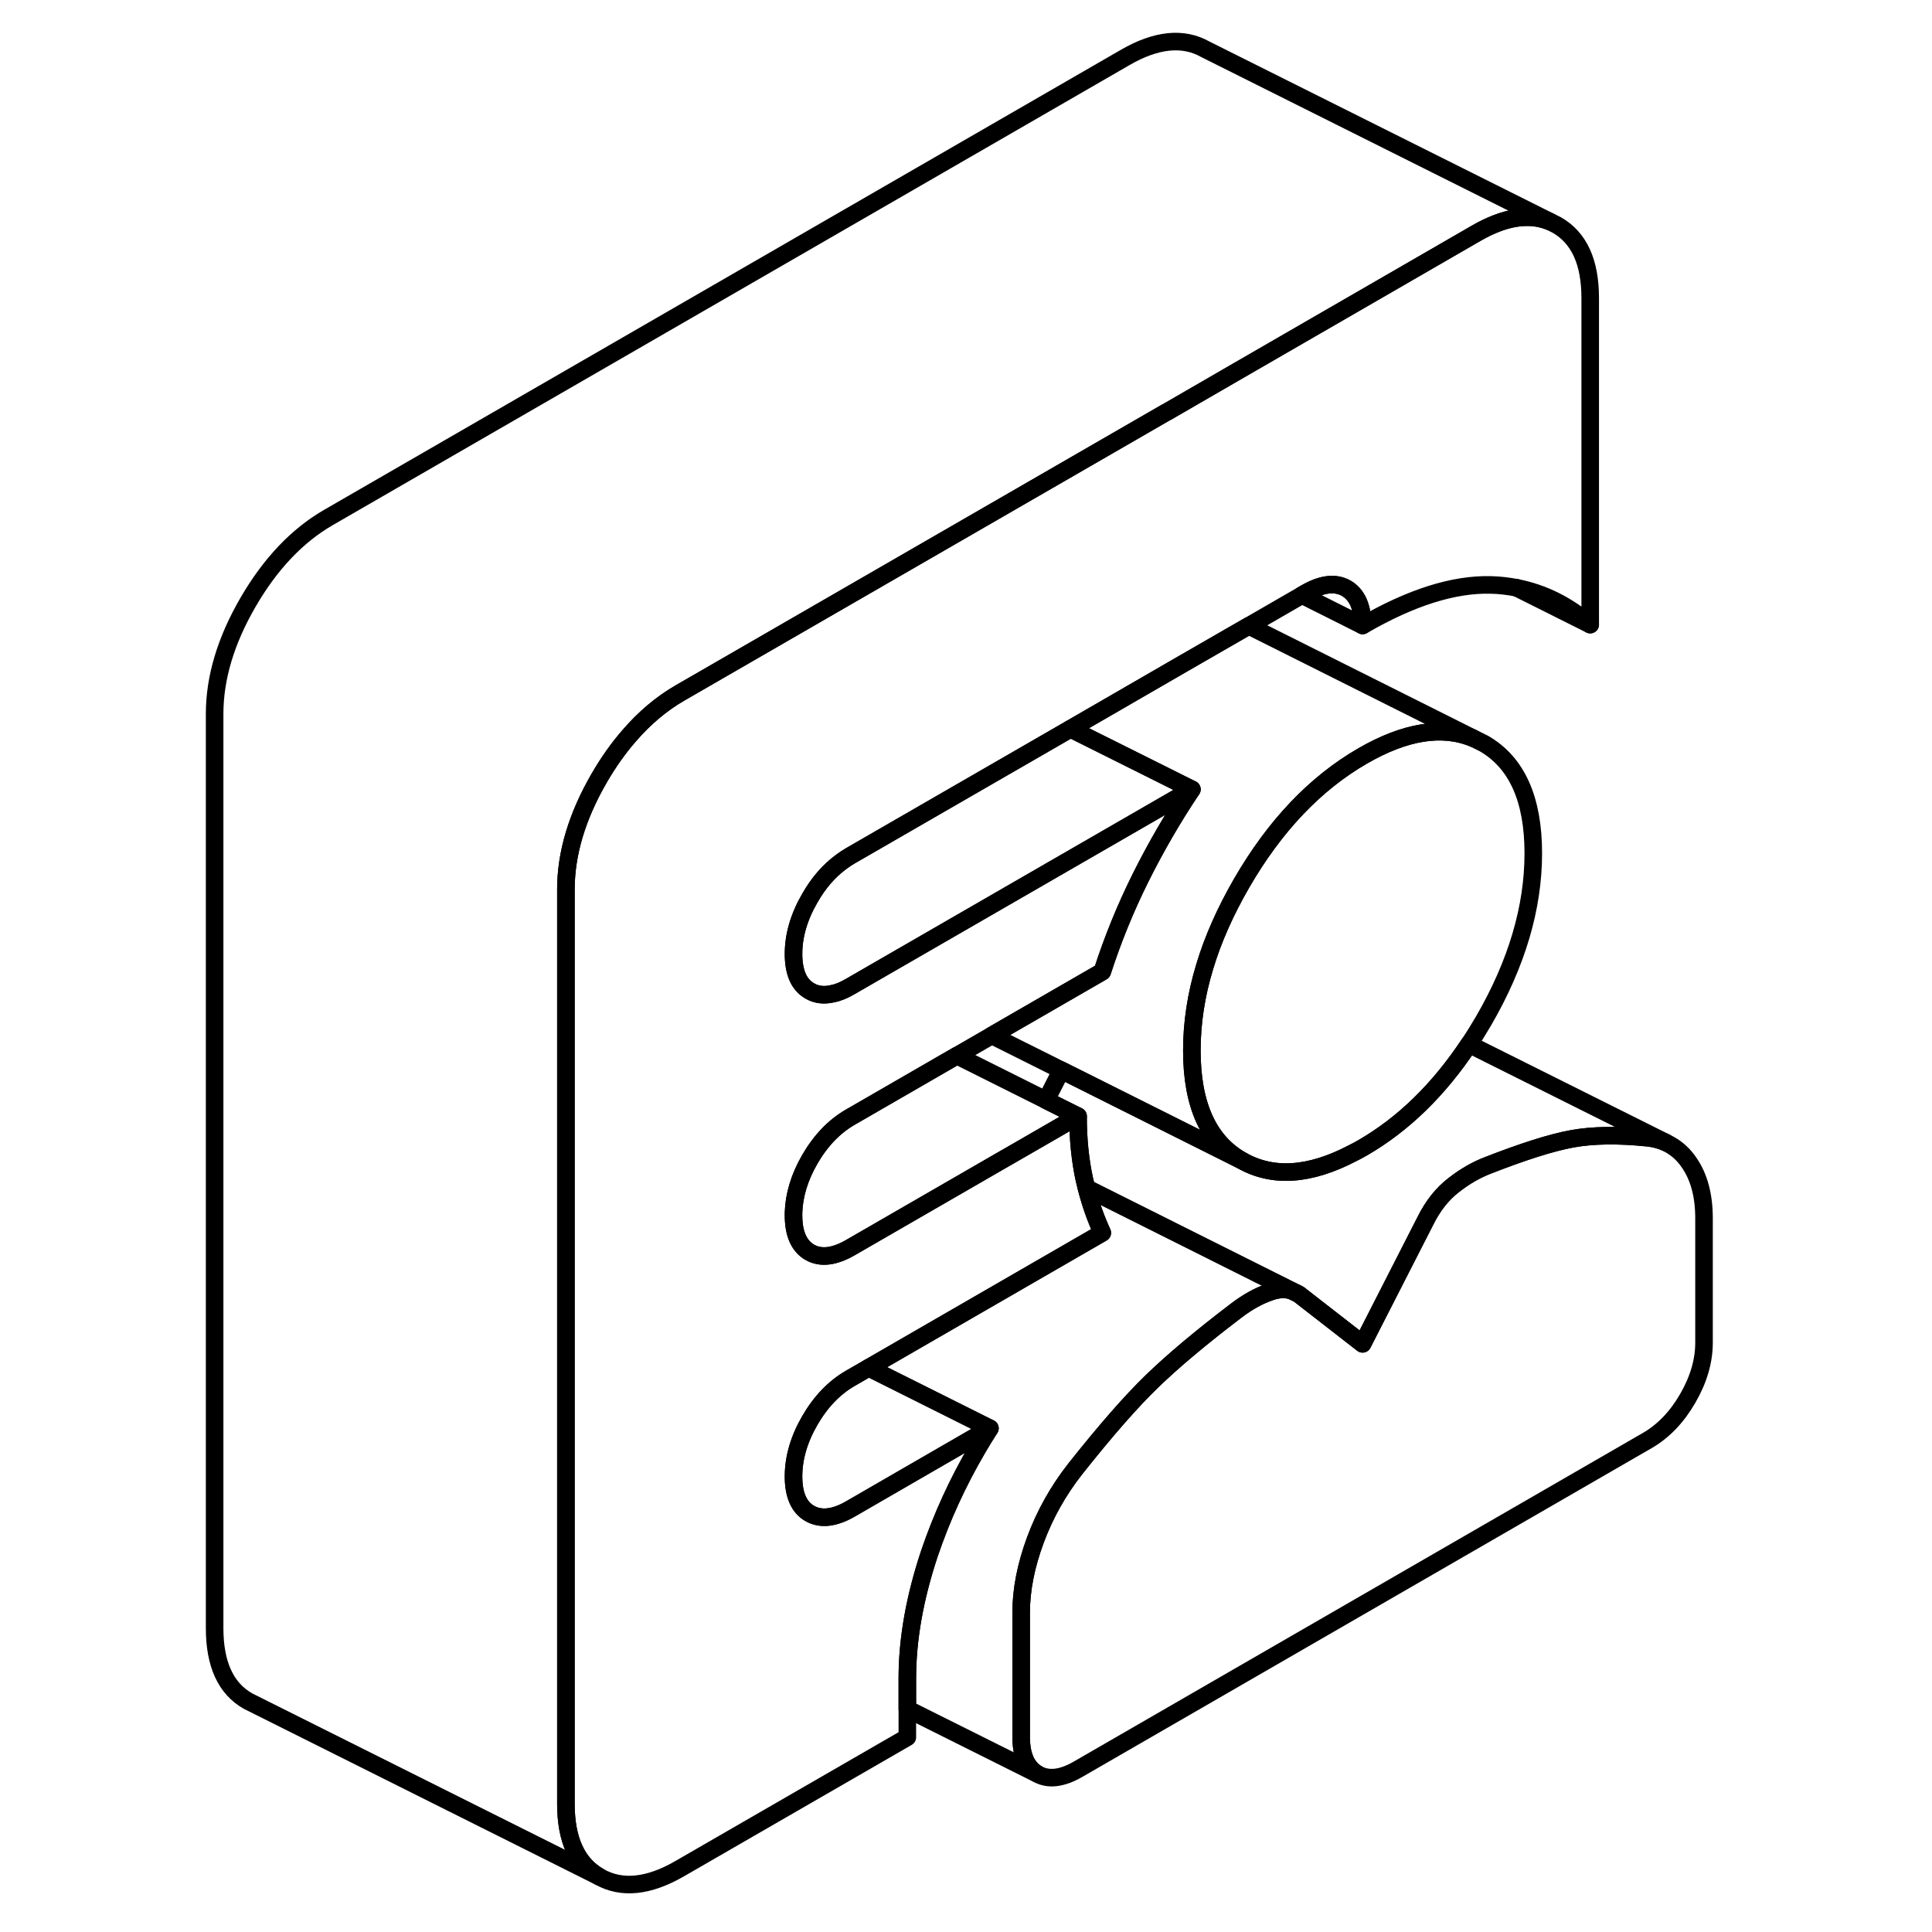 <svg width="24" height="24" viewBox="0 0 90 110" fill="none" xmlns="http://www.w3.org/2000/svg" stroke-width="1px" stroke-linecap="round" stroke-linejoin="round">
    <path d="M80.54 16.973V35.563C79.27 34.463 77.87 33.763 76.34 33.463C75.86 33.373 75.37 33.313 74.87 33.303C72.77 33.253 70.34 34.013 67.58 35.613C67.58 34.553 67.27 33.853 66.65 33.493C66.03 33.143 65.26 33.233 64.34 33.763L64.13 33.883L61.1 35.633L57.28 37.833L50.95 41.493L38.42 48.723C38.23 48.833 38.05 48.953 37.88 49.083C37.19 49.593 36.6 50.273 36.11 51.133C35.49 52.203 35.18 53.263 35.18 54.313C35.18 54.803 35.25 55.223 35.38 55.553C35.53 55.943 35.78 56.233 36.11 56.423C36.49 56.643 36.93 56.693 37.42 56.573C37.73 56.513 38.06 56.373 38.42 56.163L39.77 55.383L55.4 46.363L57.86 44.943C56.78 46.553 55.81 48.233 54.94 49.973C54.08 51.703 53.35 53.493 52.76 55.323L46.47 58.953L44.48 60.103L38.42 63.603C37.5 64.133 36.73 64.933 36.11 66.003C35.52 67.023 35.21 68.043 35.18 69.053V69.193C35.18 70.243 35.49 70.943 36.11 71.303C36.73 71.653 37.5 71.563 38.42 71.033L47.01 66.073L47.81 65.613L48.14 65.423L51.38 63.553C51.38 64.853 51.5 66.053 51.74 67.153C51.78 67.323 51.82 67.483 51.86 67.643C52.09 68.553 52.4 69.403 52.76 70.193L39.46 77.873L38.42 78.473C37.5 79.003 36.73 79.803 36.11 80.873C35.49 81.943 35.18 83.013 35.18 84.063C35.18 85.113 35.49 85.823 36.11 86.173C36.73 86.523 37.5 86.443 38.42 85.913L46.36 81.323C46.11 81.713 45.87 82.103 45.64 82.493C44.52 84.413 43.61 86.403 42.91 88.473C42.08 90.973 41.66 93.333 41.66 95.563V98.913L28.7 106.393C26.92 107.423 25.39 107.573 24.12 106.853C22.85 106.133 22.22 104.743 22.22 102.703V50.643C22.22 48.603 22.85 46.483 24.12 44.293C24.64 43.393 25.21 42.593 25.82 41.893C26.69 40.883 27.65 40.073 28.7 39.463L50.32 26.983L56.4 23.473H56.41L60.54 21.083L74.06 13.273C75.66 12.353 77.05 12.133 78.24 12.613L78.64 12.813C79.91 13.543 80.54 14.923 80.54 16.973Z" stroke="currentColor" stroke-linejoin="round"/>
    <path d="M87.02 69.373V76.443C87.02 77.493 86.71 78.553 86.09 79.623C85.47 80.693 84.7 81.493 83.78 82.023L51.38 100.733C50.46 101.263 49.69 101.353 49.07 101.003C48.45 100.643 48.14 99.943 48.14 98.883V91.823C48.14 90.523 48.41 89.143 48.95 87.683C49.49 86.223 50.25 84.873 51.22 83.633C52.95 81.453 54.4 79.793 55.59 78.643C56.78 77.493 58.37 76.153 60.37 74.633C61.02 74.133 61.67 73.773 62.32 73.553C62.77 73.393 63.17 73.373 63.53 73.483L63.57 73.503L63.94 73.683L67.58 76.513L71.15 69.523C71.58 68.653 72.12 67.973 72.77 67.473C73.41 66.973 74.06 66.603 74.71 66.353C76.71 65.573 78.3 65.063 79.49 64.843C80.68 64.623 82.14 64.603 83.86 64.783C84.21 64.823 84.54 64.913 84.83 65.043L85.04 65.153C85.48 65.393 85.86 65.733 86.17 66.193C86.74 67.013 87.02 68.073 87.02 69.373Z" stroke="currentColor" stroke-linejoin="round"/>
    <path d="M78.24 12.613C77.05 12.133 75.66 12.353 74.06 13.273L60.54 21.083L56.41 23.473H56.4L50.32 26.983L28.7 39.463C27.65 40.073 26.69 40.883 25.82 41.893C25.21 42.593 24.64 43.393 24.12 44.293C22.85 46.483 22.22 48.603 22.22 50.643V102.703C22.22 104.743 22.85 106.133 24.12 106.853L4.12 96.853C2.85 96.133 2.22 94.743 2.22 92.703V40.643C2.22 38.603 2.85 36.483 4.12 34.293C5.39 32.103 6.92 30.493 8.7 29.463L54.06 3.273C55.84 2.243 57.37 2.093 58.64 2.813L78.24 12.613Z" stroke="currentColor" stroke-linejoin="round"/>
    <path d="M46.36 81.323L38.42 85.913C37.5 86.443 36.73 86.523 36.11 86.173C35.49 85.823 35.18 85.113 35.18 84.063C35.18 83.013 35.49 81.943 36.11 80.873C36.73 79.803 37.5 79.003 38.42 78.473L39.46 77.873L46.36 81.323Z" stroke="currentColor" stroke-linejoin="round"/>
    <path d="M57.86 44.943L55.4 46.363L39.77 55.383L38.42 56.163C38.06 56.373 37.73 56.513 37.42 56.573C36.93 56.693 36.49 56.643 36.11 56.423C35.78 56.233 35.53 55.943 35.38 55.553C35.25 55.223 35.18 54.803 35.18 54.313C35.18 53.263 35.49 52.203 36.11 51.133C36.6 50.273 37.19 49.593 37.88 49.083C38.05 48.953 38.23 48.833 38.42 48.723L50.95 41.493L56.3 44.163L57.86 44.943Z" stroke="currentColor" stroke-linejoin="round"/>
    <path d="M51.38 63.553L48.14 65.423L47.81 65.613L47.01 66.073L38.42 71.033C37.5 71.563 36.73 71.653 36.11 71.303C35.49 70.943 35.18 70.243 35.18 69.193V69.053C35.21 68.043 35.52 67.023 36.11 66.003C36.73 64.933 37.5 64.133 38.42 63.603L44.48 60.103L49.56 62.643L51.38 63.553Z" stroke="currentColor" stroke-linejoin="round"/>
    <path d="M77.299 48.583C77.299 51.683 76.359 54.863 74.469 58.123C74.199 58.583 73.929 59.023 73.639 59.453C71.919 62.043 69.899 64.013 67.579 65.353C67.389 65.463 67.199 65.563 67.019 65.653C64.559 66.943 62.459 67.073 60.699 66.073C58.809 65.003 57.859 62.913 57.859 59.813C57.859 58.243 58.099 56.653 58.589 55.043C59.059 53.473 59.769 51.883 60.699 50.273C62.589 47.013 64.879 44.603 67.579 43.043C69.999 41.643 72.109 41.303 73.879 42.033L74.469 42.323C76.359 43.403 77.299 45.493 77.299 48.583Z" stroke="currentColor" stroke-linejoin="round"/>
    <path d="M80.54 35.563L76.34 33.463" stroke="currentColor" stroke-linejoin="round"/>
    <path d="M67.58 35.613L64.13 33.883L64.34 33.763C65.26 33.233 66.03 33.143 66.65 33.493C67.27 33.853 67.58 34.553 67.58 35.613Z" stroke="currentColor" stroke-linejoin="round"/>
    <path d="M73.88 42.033C72.11 41.303 70 41.643 67.58 43.043C64.88 44.603 62.59 47.013 60.7 50.273C59.77 51.883 59.06 53.473 58.59 55.043C58.1 56.653 57.86 58.243 57.86 59.813C57.86 62.913 58.81 65.003 60.7 66.073L50.43 60.933L46.47 58.953L52.76 55.323C53.35 53.493 54.08 51.703 54.94 49.973C55.81 48.233 56.78 46.553 57.86 44.943L56.3 44.163L50.95 41.493L57.28 37.833L61.1 35.633L73.88 42.033Z" stroke="currentColor" stroke-linejoin="round"/>
    <path d="M84.83 65.043C84.54 64.913 84.21 64.823 83.86 64.783C82.14 64.603 80.68 64.623 79.49 64.843C78.299 65.063 76.71 65.573 74.71 66.353C74.059 66.603 73.409 66.973 72.769 67.473C72.12 67.973 71.579 68.653 71.149 69.523L67.58 76.513L63.94 73.683L63.57 73.503L63.529 73.483L62.31 72.873L51.86 67.643C51.82 67.483 51.779 67.323 51.739 67.153C51.499 66.053 51.379 64.853 51.379 63.553L49.56 62.643L50.429 60.933L60.7 66.073C62.459 67.073 64.559 66.943 67.019 65.653C67.2 65.563 67.39 65.463 67.58 65.353C69.9 64.013 71.919 62.043 73.639 59.453L84.83 65.043Z" stroke="currentColor" stroke-linejoin="round"/>
    <path d="M63.53 73.483C63.17 73.373 62.77 73.393 62.32 73.553C61.67 73.773 61.02 74.133 60.37 74.633C58.37 76.153 56.78 77.493 55.59 78.643C54.4 79.793 52.95 81.453 51.22 83.633C50.25 84.873 49.49 86.223 48.95 87.683C48.41 89.143 48.14 90.523 48.14 91.823V98.883C48.14 99.943 48.45 100.643 49.07 101.003L41.66 97.303V95.563C41.66 93.333 42.08 90.973 42.91 88.473C43.61 86.403 44.52 84.413 45.64 82.503C45.87 82.103 46.11 81.713 46.36 81.323L39.46 77.873L52.76 70.193C52.4 69.403 52.09 68.553 51.86 67.643L62.31 72.873L63.53 73.483Z" stroke="currentColor" stroke-linejoin="round"/>
</svg>
